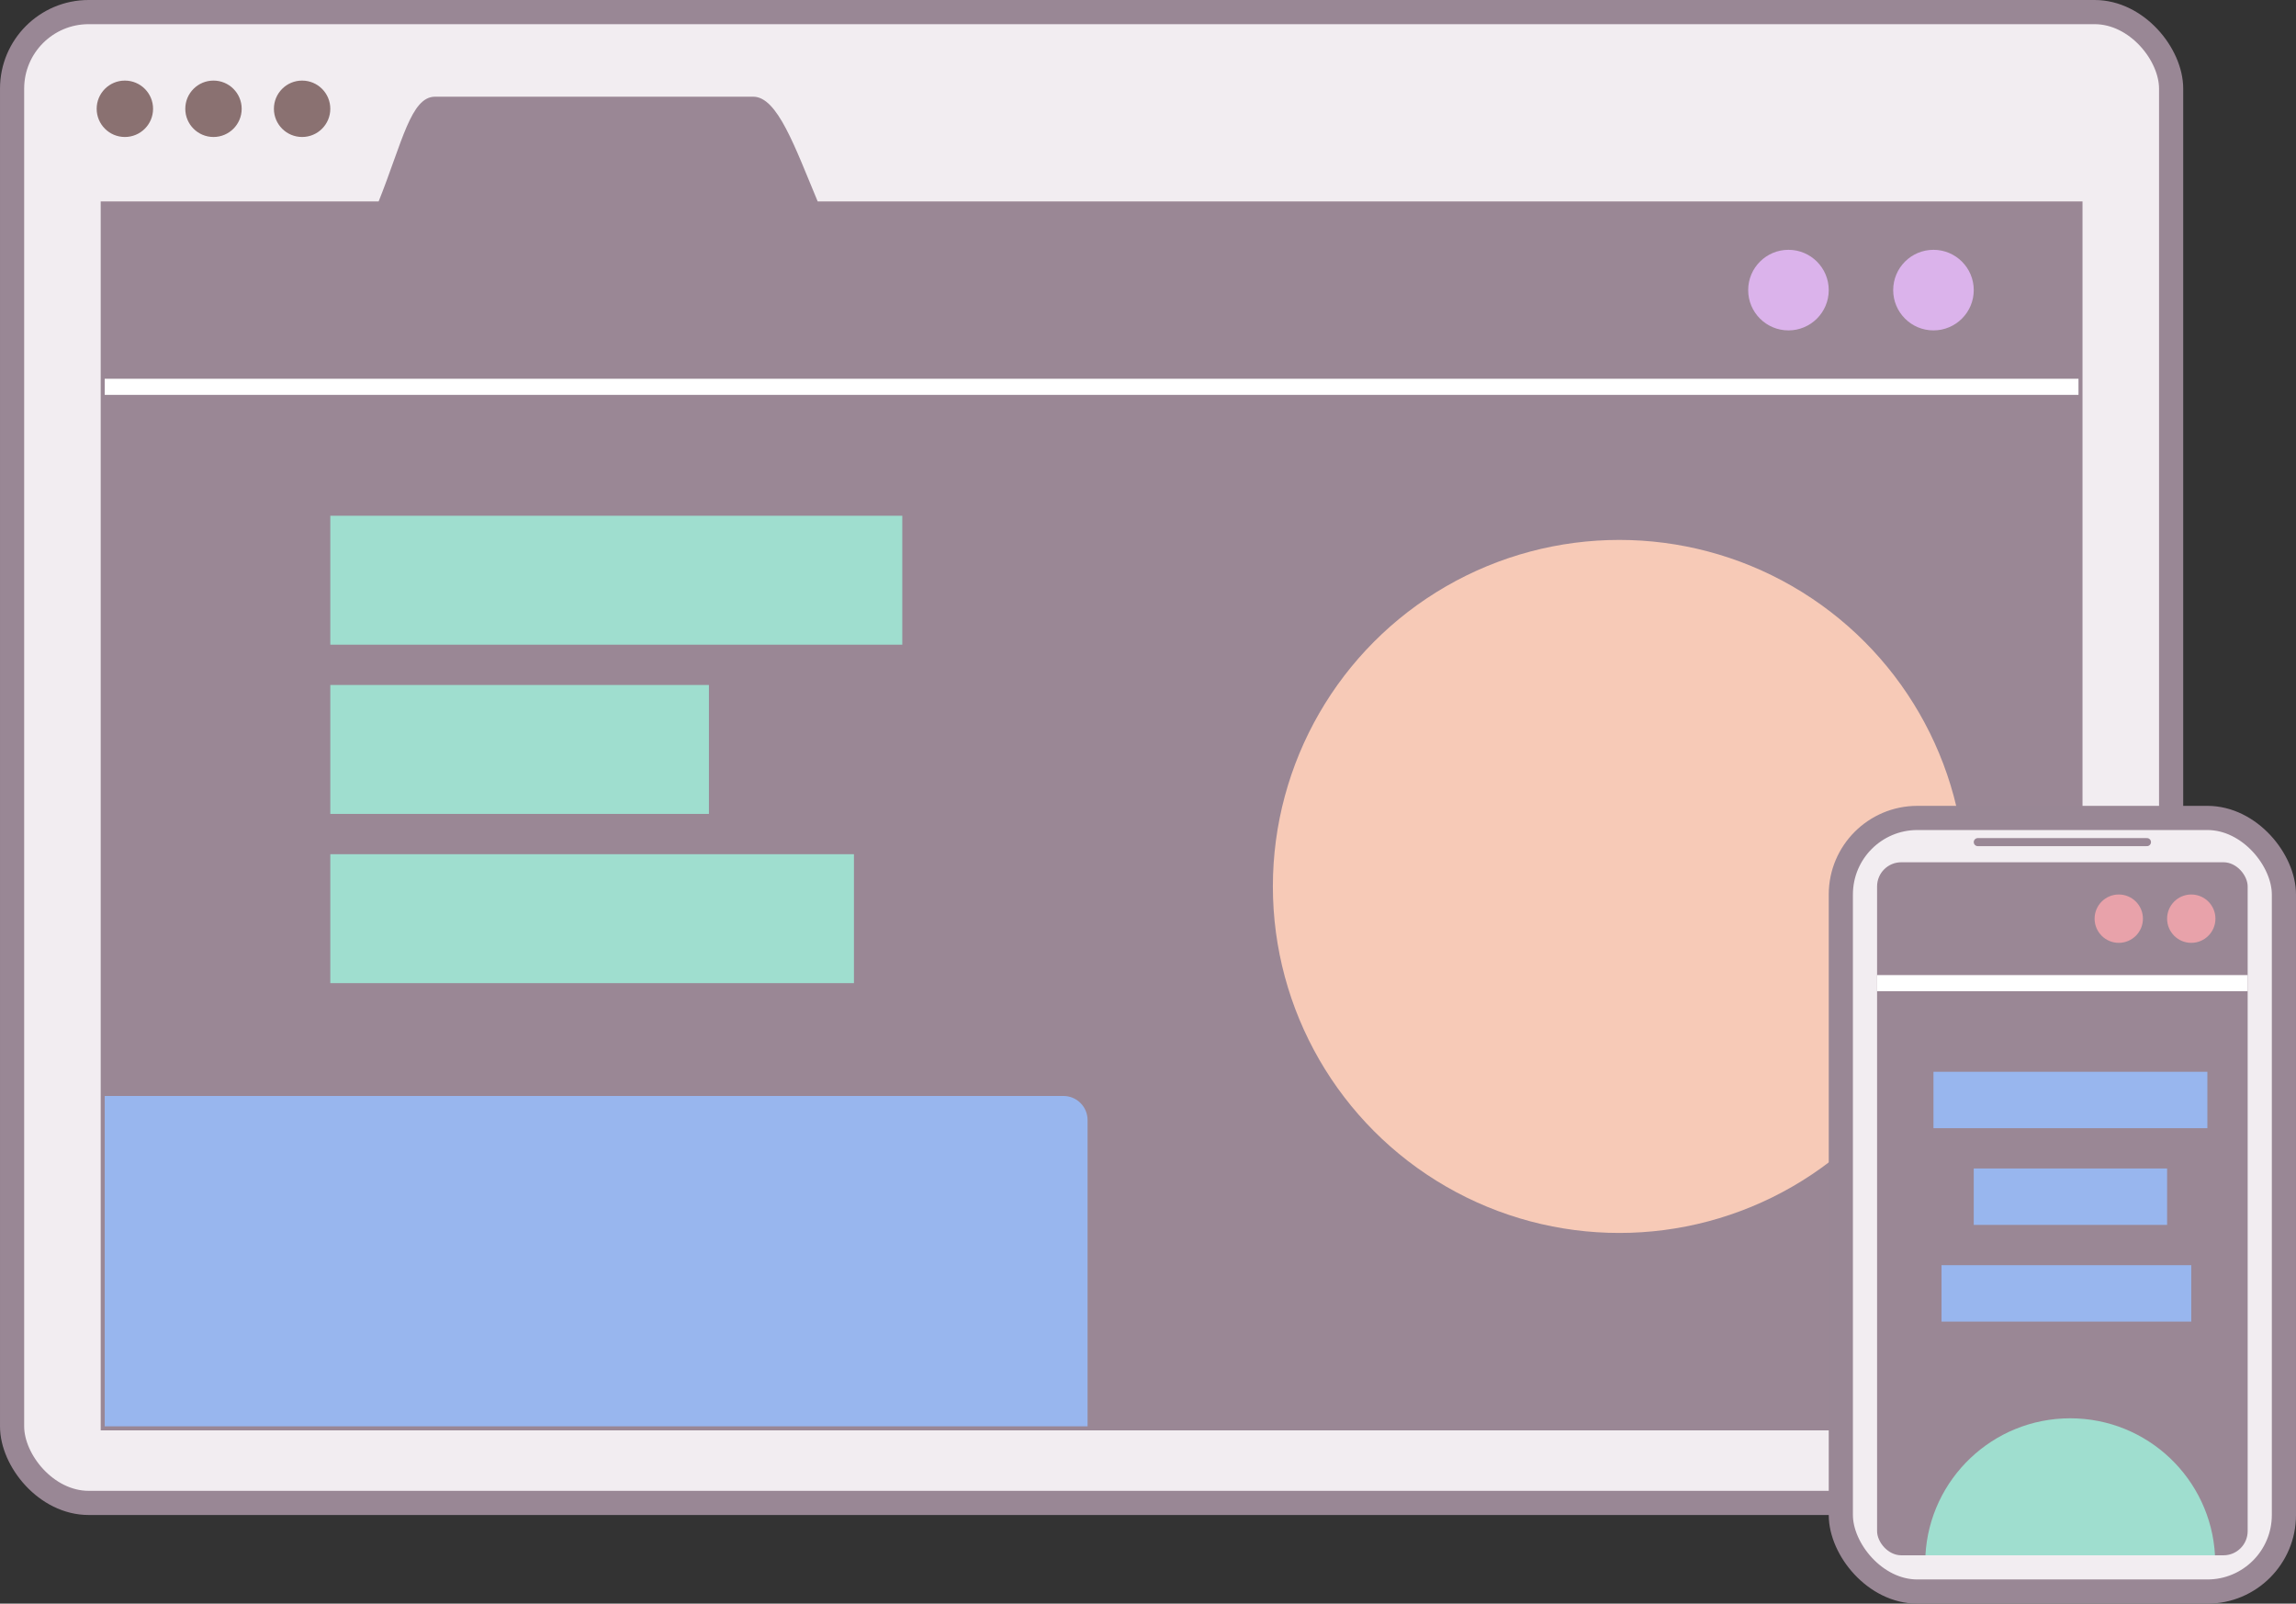 <svg width="285" height="199" viewBox="0 0 285 199" fill="none" xmlns="http://www.w3.org/2000/svg">
<rect x="0" y="0" width="285" height="199" fill="#333333" stroke="none"/>
<rect x="1.5" y="1.5" width="268" height="185" rx="9.5" fill="#F2EDF1" stroke="#998795" stroke-width="3"/>
<circle cx="15.5" cy="13.5" r="3.5" fill="#8A7171"/>
<circle cx="26.5" cy="13.5" r="3.5" fill="#8A7171"/>
<circle cx="37.5" cy="13.5" r="3.5" fill="#8A7171"/>
<path d="M12.5 177.5V25H47C49.936 17.651 51 12 54 12H93.5C96.5 12 98.651 18.192 101.5 25H258.5V177.5H12.5Z" fill="#9A8795"/>
<circle cx="201" cy="110" r="43" fill="#F7CAB7"/>
<rect x="228.5" y="101.5" width="55" height="96" rx="9.5" fill="#F2EDF1" stroke="#998795" stroke-width="3"/>
<line x1="245.5" y1="104.5" x2="266.5" y2="104.5" stroke="#998795" stroke-linecap="round"/>
<rect x="233" y="107" width="46" height="86" rx="3" fill="#9A8795"/>
<line x1="13" y1="48" x2="258" y2="48" stroke="white" stroke-width="2"/>
<circle cx="222" cy="36" r="5" fill="#DBB3EB"/>
<circle cx="240" cy="36" r="5" fill="#DBB3EB"/>
<line x1="233" y1="122" x2="279" y2="122" stroke="white" stroke-width="2"/>
<circle cx="263" cy="114" r="3" fill="#E8A2AA"/>
<circle cx="272" cy="114" r="3" fill="#E8A2AA"/>
<path d="M13 136H132C133.657 136 135 137.343 135 139V177H13V136Z" fill="#98B6EE"/>
<rect x="41" y="64" width="71" height="16" fill="#9FDECF"/>
<rect x="41" y="85" width="47" height="16" fill="#9FDECF"/>
<rect x="41" y="106" width="65" height="16" fill="#9FDECF"/>
<rect x="240" y="133" width="34" height="7" fill="#98B6EE"/>
<rect x="241" y="157" width="31" height="7" fill="#98B6EE"/>
<rect x="245" y="145" width="24" height="7" fill="#98B6EE"/>
<path fill-rule="evenodd" clip-rule="evenodd" d="M274.945 193H239C239.519 183.524 247.367 176 256.973 176C266.578 176 274.427 183.524 274.945 193Z" fill="#9FDECF"/>
</svg>
